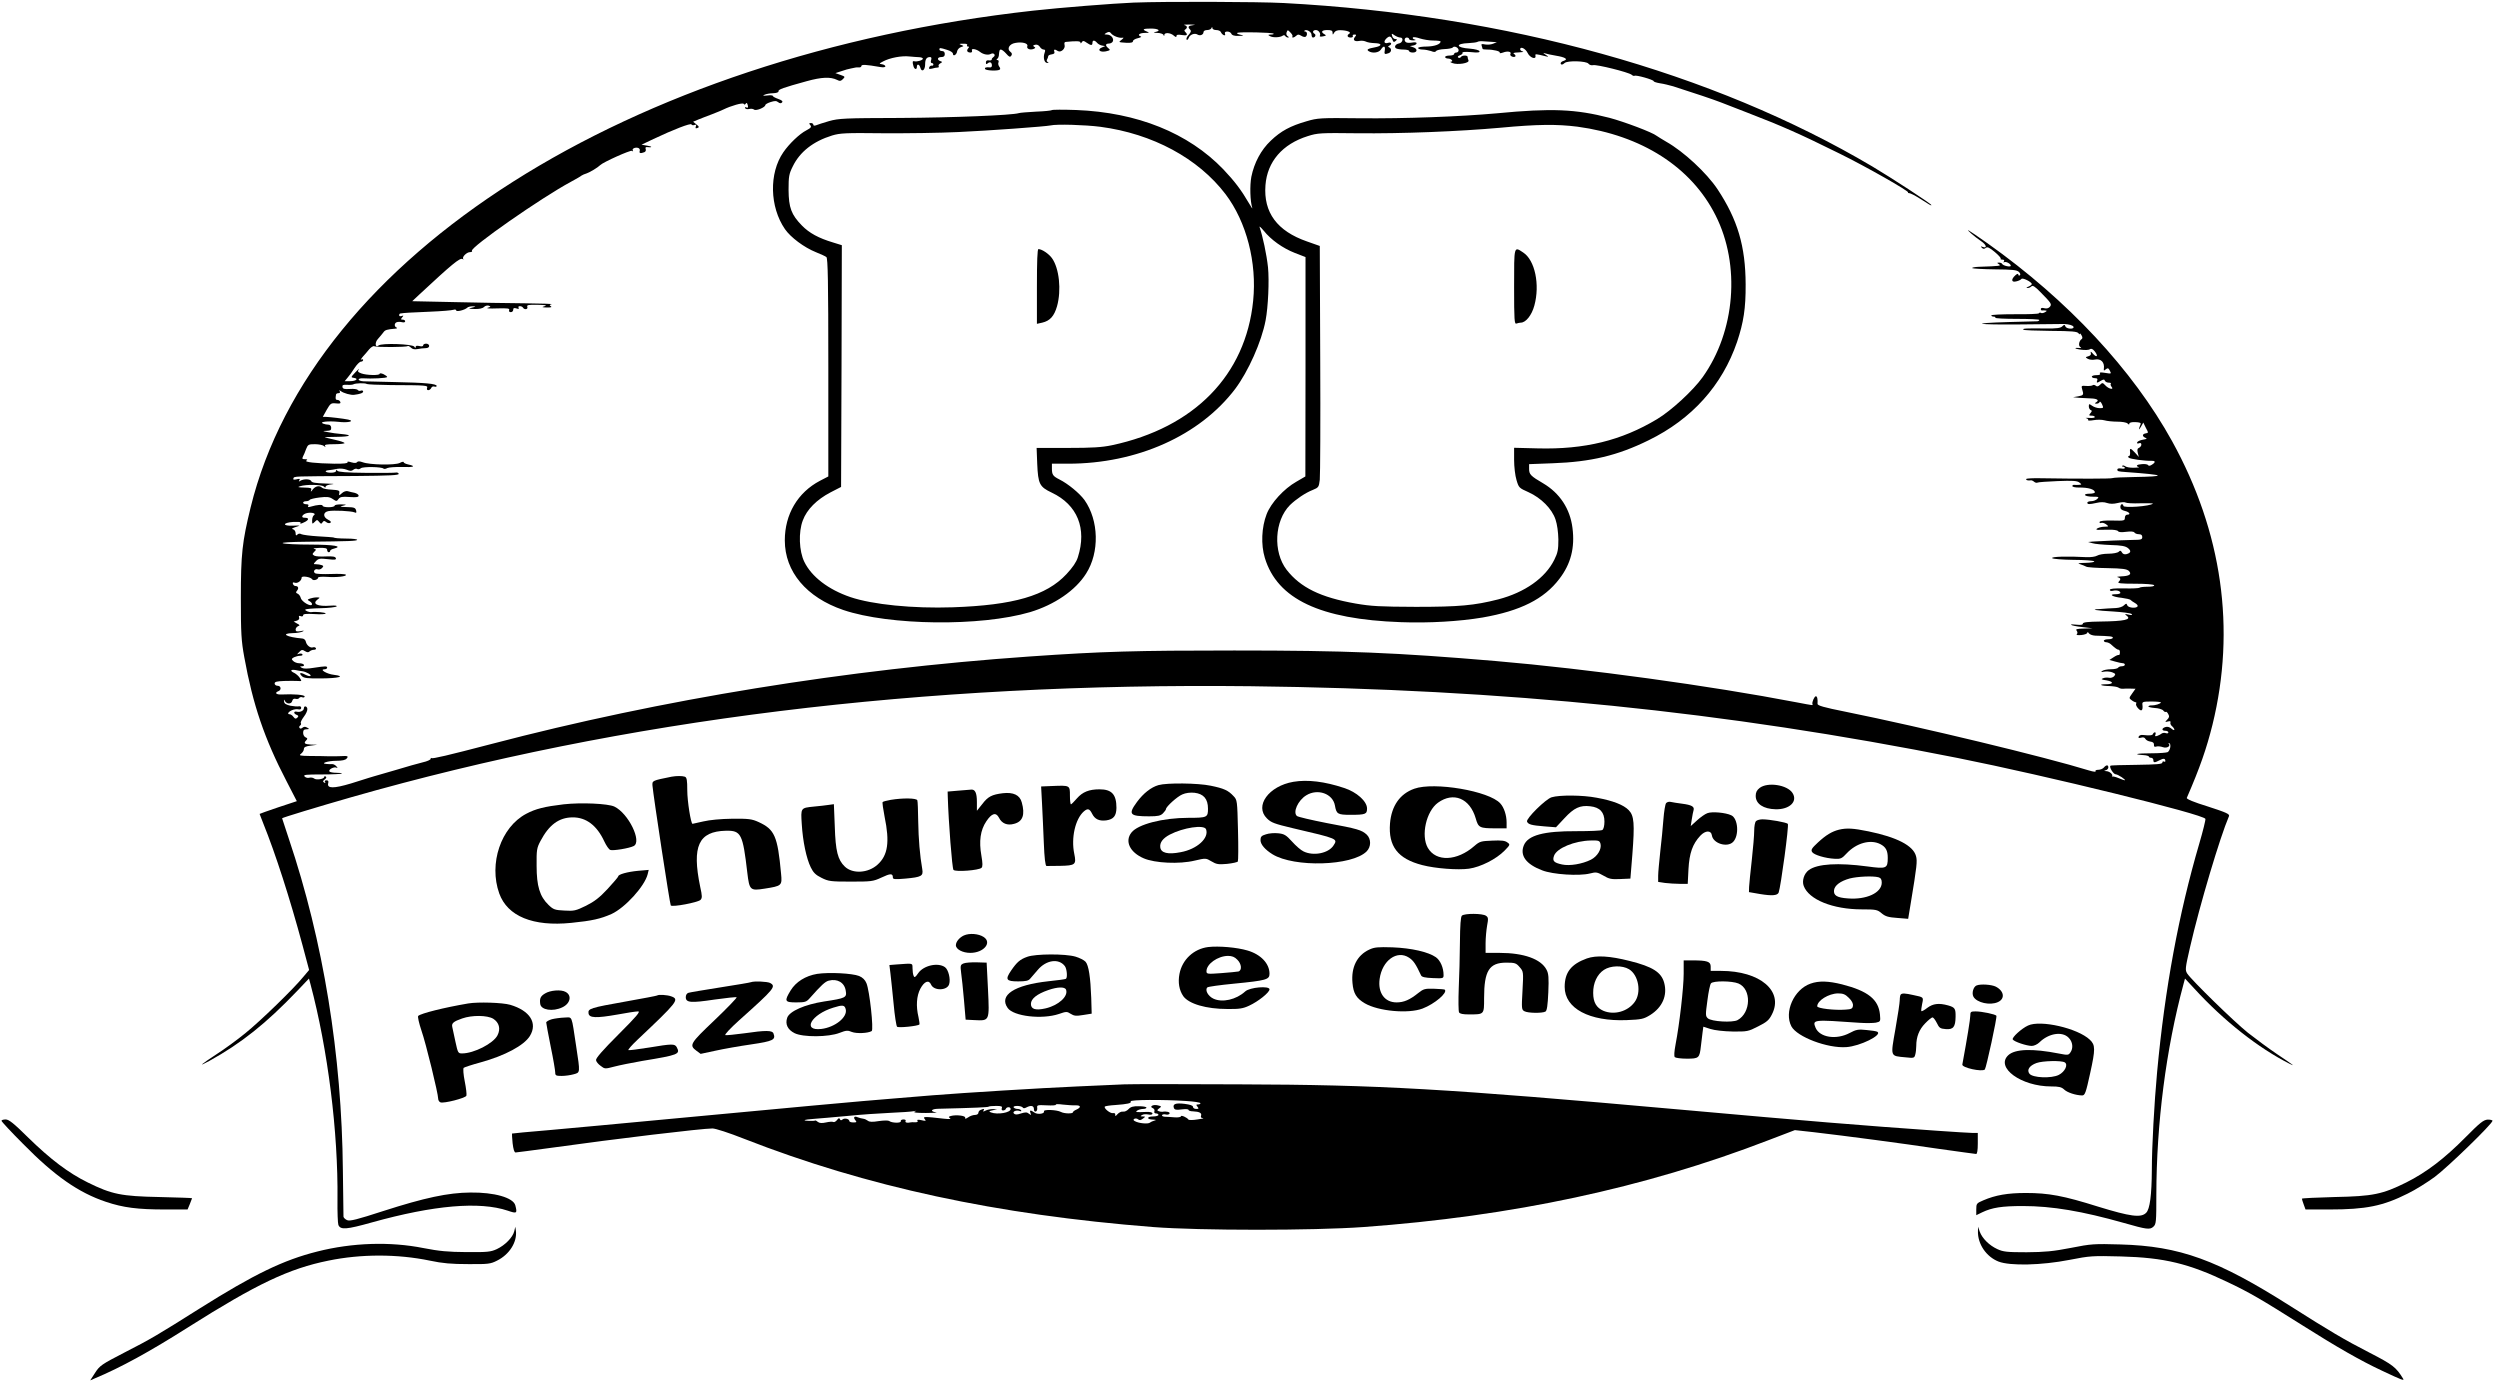 <?xml version="1.0" standalone="no"?>
<!DOCTYPE svg PUBLIC "-//W3C//DTD SVG 20010904//EN"
 "http://www.w3.org/TR/2001/REC-SVG-20010904/DTD/svg10.dtd">
<svg version="1.0" xmlns="http://www.w3.org/2000/svg"
 width="1666pt" height="930pt" viewBox="0 0 1666 930"
 preserveAspectRatio="xMidYMid meet">
<g transform="translate(0,930) scale(0.1,-0.1)"
fill="#000000" stroke="none">
<path d="M7560 9283 c-142 -6 -496 -34 -675 -54 -2702 -301 -4804 -1636 -5215
-3311 -56 -230 -65 -309 -65 -603 0 -236 3 -286 23 -395 57 -315 134 -543 282
-827 l68 -132 -124 -41 c-68 -23 -124 -43 -124 -44 0 -1 11 -29 24 -62 82
-203 178 -501 262 -813 l44 -165 -38 -45 c-64 -79 -285 -294 -388 -377 -54
-44 -139 -106 -189 -138 -111 -73 -129 -89 -50 -46 212 117 379 250 587 468
l77 81 10 -37 c116 -436 185 -986 180 -1437 -1 -82 2 -158 6 -168 14 -34 53
-31 224 17 413 115 717 141 905 78 61 -21 64 -18 50 36 -14 51 -140 87 -299
85 -149 -1 -306 -35 -580 -123 -179 -58 -223 -69 -242 -61 -13 6 -23 16 -24
23 0 7 -2 146 -4 308 -7 771 -130 1527 -360 2210 -25 74 -45 136 -45 137 0 4
240 77 460 140 1818 520 3801 765 5995 740 1698 -20 3155 -168 4710 -478 596
-119 1642 -376 1652 -406 2 -6 -16 -80 -41 -165 -137 -468 -229 -963 -281
-1523 -19 -206 -35 -498 -35 -650 -1 -169 -13 -263 -38 -287 -34 -35 -105 -25
-320 41 -232 73 -330 91 -482 91 -120 0 -202 -14 -283 -49 -45 -19 -47 -22
-47 -60 l0 -39 39 19 c67 32 132 42 271 42 195 0 395 -34 675 -113 150 -43
172 -46 195 -25 19 17 20 32 20 214 1 475 64 969 181 1403 l10 37 64 -69 c194
-212 426 -395 635 -500 38 -19 24 -8 -85 65 -55 37 -143 102 -195 143 -96 77
-374 349 -404 394 -15 24 -14 34 19 178 65 282 199 731 259 871 6 14 -16 24
-139 64 -97 30 -145 50 -142 58 88 203 131 327 171 487 157 638 65 1285 -269
1890 -263 476 -695 939 -1229 1318 -61 43 -118 82 -126 86 -22 11 38 -41 82
-71 37 -25 43 -51 9 -38 -12 5 -13 4 -4 -6 9 -9 16 -9 26 -1 10 9 24 3 60 -27
25 -21 43 -41 40 -45 -4 -3 1 -6 11 -6 11 0 15 -5 10 -12 -4 -7 -4 -10 1 -6 9
9 45 -9 45 -23 0 -11 -53 0 -58 13 -2 4 -11 8 -20 8 -15 0 -15 -2 -2 -10 18
-12 12 -13 -134 -18 -27 -1 -46 -5 -43 -9 4 -3 72 -7 151 -8 118 -1 146 -4
160 -17 10 -10 12 -19 6 -23 -5 -3 -10 -1 -10 6 0 7 -8 5 -20 -6 -30 -27 -26
-49 7 -40 15 3 30 11 34 16 6 11 69 -20 69 -34 0 -4 -10 -12 -22 -17 -14 -5
-17 -9 -8 -9 9 -1 21 4 28 11 8 8 23 -1 59 -38 73 -74 78 -81 63 -99 -8 -9
-21 -13 -36 -9 -15 4 -24 2 -24 -5 0 -6 3 -10 8 -10 4 1 14 1 22 0 12 -1 12
-4 -3 -12 -9 -5 -21 -8 -26 -4 -5 3 -12 2 -14 -3 -3 -4 -75 -7 -161 -6 -86 0
-156 -3 -156 -8 0 -4 7 -8 16 -8 8 0 13 -3 11 -7 -3 -5 62 -8 144 -8 82 0 149
-3 149 -7 0 -5 -6 -8 -12 -9 -7 0 -92 -2 -188 -5 -278 -8 -225 -19 78 -16 152
2 282 3 287 3 35 -2 59 -9 63 -19 6 -18 -48 -15 -54 3 -5 13 -8 13 -21 0 -11
-11 -38 -15 -111 -14 -131 2 -157 0 -148 -8 3 -4 85 -7 182 -8 141 -1 177 -4
185 -16 5 -7 9 -9 9 -4 0 6 5 2 11 -9 7 -11 8 -21 2 -25 -18 -11 -24 -44 -11
-53 10 -7 10 -8 -2 -7 -42 4 -38 -5 5 -11 29 -4 55 -3 62 3 9 6 19 2 32 -14
25 -31 16 -46 -11 -17 -13 16 -18 18 -15 6 4 -10 -2 -18 -16 -22 -21 -6 -21
-7 -4 -17 11 -6 32 -9 48 -5 40 8 66 -19 59 -63 -1 -12 1 -13 13 -2 13 10 18
9 27 -9 11 -21 11 -22 -30 -15 -30 5 -41 4 -36 -4 5 -7 -4 -11 -23 -11 -17 0
-31 -4 -31 -10 0 -5 9 -10 21 -10 15 0 19 -5 15 -15 -7 -18 -2 -19 25 -2 17
10 23 10 26 0 3 -7 14 -13 26 -13 11 0 17 -3 14 -7 -4 -3 -2 -12 4 -20 20 -23
-18 -16 -40 8 -19 20 -21 20 -36 5 -12 -12 -21 -14 -29 -6 -7 5 -16 7 -20 3
-4 -4 -23 -6 -42 -5 -33 3 -35 1 -29 -20 12 -39 11 -42 -25 -49 l-35 -6 40 -4
c22 -1 57 -3 77 -4 43 -1 59 -12 38 -25 -13 -8 -12 -10 2 -10 9 0 18 5 20 11
2 6 9 0 16 -15 11 -25 10 -26 -16 -26 -15 0 -38 7 -50 16 -20 14 -22 14 -22
-5 0 -10 6 -21 13 -24 9 -3 9 -7 -2 -20 -12 -15 -11 -17 8 -17 11 0 21 -4 21
-9 0 -5 -17 -8 -37 -6 -21 1 -30 1 -20 -2 9 -2 15 -8 12 -12 -2 -5 14 -5 37
-1 22 4 55 4 72 -1 17 -5 56 -9 86 -9 31 0 61 -5 68 -12 9 -9 12 -9 12 -1 0 7
16 11 40 10 28 -1 39 -5 35 -14 -15 -36 -14 -45 1 -19 l17 30 17 -35 c18 -33
18 -34 -1 -37 -24 -4 -25 -20 -1 -30 13 -5 8 -8 -17 -12 -19 -3 -36 -11 -39
-18 -2 -7 2 -10 12 -6 10 4 16 1 16 -9 0 -8 -7 -17 -15 -21 -11 -4 -14 -13 -9
-33 l7 -28 -25 28 c-31 33 -37 34 -33 2 1 -14 -3 -25 -8 -25 -7 0 -8 -3 -1
-10 9 -9 105 -22 152 -21 27 1 28 -10 2 -26 -12 -8 -21 -9 -25 -3 -3 6 -22 9
-41 7 -34 -2 -45 -12 -21 -20 6 -2 -8 -4 -33 -4 -25 -1 -51 4 -58 10 -7 5 -15
7 -19 3 -3 -3 -1 -6 5 -6 7 0 12 -4 12 -9 0 -4 -11 -6 -25 -3 -15 2 -25 0 -25
-7 0 -12 4 -13 60 -17 261 -19 278 -29 51 -33 -74 -1 -138 -4 -143 -7 -8 -5
-230 -5 -481 -1 -49 1 -91 -1 -94 -5 -4 -8 12 -12 31 -9 4 1 14 -3 22 -10 7
-6 17 -8 22 -5 5 3 65 7 134 10 99 4 130 2 144 -9 18 -14 18 -14 -1 -16 -11
-1 -26 -1 -32 0 -7 1 -13 -3 -13 -8 0 -6 19 -10 43 -10 63 1 107 -12 107 -32
0 -5 -16 -9 -36 -9 -21 0 -33 -4 -29 -10 3 -5 26 -10 51 -10 40 0 44 -2 30
-15 -8 -8 -26 -15 -40 -15 -14 0 -26 -4 -26 -10 0 -12 13 -12 63 -1 25 6 50 6
68 -1 21 -7 43 -7 72 0 22 6 46 7 52 3 5 -4 50 -7 98 -5 49 1 86 0 84 -2 -17
-18 -197 -31 -197 -15 0 6 -4 11 -10 11 -5 0 -10 -9 -10 -19 0 -13 9 -21 30
-26 31 -7 42 -25 15 -25 -8 0 -15 -9 -15 -21 0 -19 -5 -20 -82 -18 -55 1 -83
-2 -86 -9 -2 -7 2 -10 10 -7 7 3 22 -1 33 -9 19 -15 19 -15 -10 -16 -33 0 -73
-19 -45 -21 8 0 40 0 71 1 32 1 60 -3 64 -10 4 -7 24 -8 54 -4 31 4 51 2 55
-5 4 -6 17 -11 29 -11 16 0 23 -6 23 -19 0 -16 -8 -19 -61 -19 -59 -1 -211 -7
-270 -11 l-30 -3 29 -8 c15 -5 70 -10 121 -12 71 -2 98 -7 115 -20 24 -19 21
-33 -10 -41 -12 -3 -24 1 -29 11 -8 14 -12 15 -22 5 -7 -7 -38 -13 -69 -13
-30 0 -64 -6 -75 -13 -12 -7 -41 -11 -70 -10 -126 7 -240 4 -229 -7 5 -5 69
-10 142 -11 72 0 135 -5 138 -10 3 -5 -23 -9 -58 -10 -48 -1 -57 -3 -36 -9 14
-4 32 -12 40 -16 7 -5 70 -9 140 -10 104 -2 131 -6 145 -19 21 -22 4 -34 -52
-36 -22 -1 -32 -3 -22 -6 20 -5 22 -14 5 -31 -9 -9 15 -12 109 -12 71 0 124
-4 128 -10 4 -6 -13 -10 -43 -10 -27 0 -52 -3 -55 -7 -4 -3 -50 -6 -102 -4
-66 1 -95 -2 -95 -10 0 -7 9 -9 21 -6 24 6 49 -1 49 -14 0 -5 -14 -9 -32 -9
-50 0 -20 -18 41 -24 30 -4 57 -10 60 -15 4 -4 16 -13 29 -20 12 -7 20 -16 17
-22 -10 -15 -62 -10 -69 7 -5 14 -7 14 -22 0 -8 -9 -32 -17 -52 -18 -20 -1
-46 -2 -57 -3 -11 -1 -35 -3 -54 -4 -67 -2 -23 -10 90 -16 62 -4 119 -11 124
-17 7 -7 1 -9 -20 -4 -27 6 -28 5 -12 -8 33 -25 -15 -36 -175 -38 -85 -1 -118
-5 -118 -14 0 -8 -13 -10 -42 -7 -24 3 -40 3 -36 -1 3 -4 37 -11 75 -15 l68
-8 -59 -2 c-47 -1 -56 -4 -47 -14 6 -9 7 -17 1 -23 -6 -6 5 -8 30 -6 22 2 40
9 40 16 0 6 5 4 10 -4 5 -8 24 -15 42 -16 103 -3 118 -5 118 -14 0 -5 -13 -10
-30 -10 -16 0 -30 -4 -30 -10 0 -5 7 -10 16 -10 8 0 22 -6 29 -12 33 -30 45
-38 54 -38 5 0 9 -9 8 -19 0 -11 -4 -18 -7 -16 -4 2 -19 -4 -35 -15 l-28 -18
39 -11 c21 -6 45 -11 52 -11 6 0 12 -4 12 -10 0 -5 -9 -10 -19 -10 -11 0 -23
-4 -26 -10 -3 -5 -25 -10 -48 -10 -23 0 -49 -5 -57 -11 -12 -8 -9 -9 12 -5 15
3 39 1 53 -4 23 -9 25 -13 14 -26 -7 -8 -22 -13 -33 -11 -12 3 -30 2 -41 -3
-16 -6 -12 -9 23 -14 50 -9 47 -26 -5 -26 -54 0 -33 -11 24 -12 26 -1 53 -5
60 -10 6 -5 20 -9 30 -8 10 1 33 2 51 1 l33 -1 -22 -31 c-22 -31 -22 -32 -4
-45 10 -8 23 -14 28 -14 4 0 5 -4 2 -10 -3 -5 3 -20 14 -31 22 -24 33 -14 28
26 -2 18 4 20 60 20 35 0 63 -3 63 -6 0 -9 -41 -21 -62 -20 -9 1 -18 -2 -21
-6 -3 -4 16 -9 41 -11 26 -1 52 -9 58 -17 6 -8 14 -12 17 -9 3 3 10 -3 16 -14
9 -16 7 -24 -7 -38 -16 -17 -16 -17 5 -12 14 4 20 2 17 -7 -3 -6 2 -18 11 -25
8 -7 15 -17 15 -23 0 -5 -9 -2 -19 7 -13 11 -27 15 -40 11 -27 -8 -27 -25 -1
-25 11 0 20 -5 20 -11 0 -6 -7 -8 -16 -5 -9 4 -22 2 -28 -2 -6 -5 -19 -12 -30
-16 -14 -5 -17 -2 -12 9 3 8 1 15 -3 15 -5 0 -11 -5 -13 -10 -3 -11 -22 -13
-67 -8 -13 2 -26 -3 -29 -11 -3 -9 1 -11 16 -7 13 4 24 2 29 -8 4 -8 19 -16
33 -18 17 -2 25 -9 24 -21 -1 -13 3 -16 16 -12 9 3 29 1 43 -4 27 -10 55 7 39
24 -4 5 -2 5 5 2 13 -8 5 -48 -11 -59 -6 -4 -56 -8 -110 -8 -97 0 -127 -7 -53
-12 20 -1 37 -6 37 -10 0 -4 7 -8 15 -8 8 0 15 -7 15 -15 0 -19 8 -19 42 -1
26 14 38 12 38 -6 0 -5 -4 -6 -10 -3 -5 3 -10 0 -10 -7 0 -10 -37 -13 -171
-15 -94 -1 -173 -3 -175 -6 -10 -9 20 -57 35 -57 15 0 73 -39 60 -40 -4 0 -22
7 -42 15 -19 8 -37 12 -41 10 -3 -3 -4 -2 -1 2 8 11 -16 33 -39 34 -17 1 -17
2 -3 6 9 2 17 11 17 19 0 18 -14 18 -30 -1 -7 -8 -23 -15 -37 -15 -13 0 -22
-4 -18 -10 3 -5 -16 -3 -42 5 -295 91 -1112 288 -1625 392 -145 29 -187 41
-186 53 2 30 -2 50 -11 50 -10 0 -27 -39 -23 -52 3 -10 14 -11 -108 12 -573
110 -1386 222 -2005 275 -661 56 -992 70 -1740 70 -658 0 -875 -6 -1365 -40
-1215 -85 -2450 -285 -3585 -583 -295 -77 -393 -100 -400 -94 -3 3 -5 1 -5 -5
0 -6 -24 -17 -52 -23 -29 -7 -111 -30 -183 -52 -71 -21 -137 -40 -145 -42 -8
-2 -22 -6 -30 -9 -8 -3 -63 -20 -121 -38 -117 -35 -161 -34 -152 1 4 14 0 20
-11 20 -11 0 -14 -5 -10 -12 5 -7 3 -8 -6 -3 -10 6 -9 11 4 21 11 8 13 14 7
19 -6 3 -11 2 -11 -3 0 -14 -53 -22 -67 -10 -7 6 -22 8 -33 5 -10 -3 -24 1
-31 9 -9 11 10 13 116 13 70 0 130 3 133 6 3 3 -13 5 -36 5 -22 0 -43 4 -47 9
-8 13 32 34 48 25 8 -5 8 -2 -1 9 -8 9 -21 16 -30 15 -10 -1 -26 0 -37 1 -44
3 10 21 66 21 38 0 61 5 69 15 14 16 8 19 -40 16 -14 -1 -47 -1 -75 -1 -27 1
-85 2 -129 2 -69 1 -76 3 -60 15 10 8 19 21 19 31 0 13 12 19 45 23 l45 6 -42
1 c-44 2 -52 9 -31 30 9 9 7 13 -5 18 -9 3 -17 17 -17 30 0 18 6 24 23 24 20
1 20 2 4 11 -13 8 -22 7 -32 -1 -8 -7 -15 -7 -19 -1 -4 5 -2 12 4 16 6 4 8 11
5 16 -4 5 6 24 20 43 15 19 25 43 23 53 -3 19 -23 21 -23 3 0 -16 -25 -28 -46
-23 -23 6 -25 -12 -2 -21 13 -5 14 -9 4 -19 -10 -9 -15 -8 -25 5 -7 10 -18 18
-25 18 -19 0 -12 15 14 27 14 6 33 9 43 6 12 -3 19 1 19 10 0 8 -7 12 -16 10
-9 -2 -34 0 -56 4 -29 7 -41 14 -42 28 -2 15 -1 16 5 5 11 -23 43 -24 49 -2 3
13 11 18 23 15 10 -3 21 0 24 6 4 5 13 8 21 4 8 -3 15 0 15 6 0 11 -76 17
-152 13 -38 -2 -51 11 -23 22 22 8 18 36 -5 36 -11 0 -20 7 -20 15 0 12 14 15
63 17 34 1 75 1 91 0 28 -2 28 -2 14 20 -8 13 -25 27 -36 33 -31 14 -27 25 6
20 15 -3 36 -7 47 -8 26 -4 61 -24 54 -31 -3 -4 -19 0 -35 8 -33 18 -45 12
-22 -10 13 -13 38 -16 129 -15 117 1 165 14 84 24 -47 5 -100 37 -62 37 9 0
17 5 17 10 0 12 -9 12 -88 0 -42 -7 -68 -7 -80 -1 -16 10 -16 10 1 11 10 0 15
4 12 10 -3 6 -17 10 -31 10 -14 0 -32 7 -40 15 -13 12 -12 15 5 25 11 5 29 10
41 10 12 0 19 4 15 10 -3 5 -13 6 -23 3 -15 -6 -15 -5 2 12 15 16 21 17 38 6
15 -9 23 -10 31 -2 6 6 19 11 30 11 10 0 15 5 12 11 -4 6 -13 8 -20 5 -17 -6
-42 14 -47 38 -2 11 -12 20 -23 21 -106 9 -150 34 -62 36 23 0 51 5 62 10 15
7 12 8 -13 3 -25 -4 -32 -2 -32 11 0 8 7 18 16 22 14 5 13 8 -7 18 l-22 13 21
6 c13 4 19 13 15 22 -4 10 0 12 11 8 9 -4 16 -1 16 6 0 9 19 11 75 8 41 -3 75
-1 75 4 0 7 -68 13 -94 9 -15 -3 -48 11 -41 17 3 4 49 8 102 9 53 1 101 7 106
12 5 5 -10 7 -40 5 -89 -7 -126 12 -86 42 17 12 16 13 -7 13 -14 0 -34 -4 -45
-8 -18 -7 -18 -8 -1 -18 10 -6 17 -15 15 -21 -7 -18 -69 18 -75 44 -3 12 -13
25 -21 28 -12 5 -13 9 -3 21 13 16 7 30 -12 30 -6 0 -13 6 -16 14 -3 10 0 12
12 8 18 -7 46 13 46 34 0 14 61 4 70 -11 7 -12 40 -3 40 11 0 5 26 7 57 5 66
-5 135 3 128 14 -3 5 -47 7 -99 5 -51 -2 -99 0 -106 5 -17 10 -2 33 17 26 8
-3 21 0 28 8 12 12 12 15 -1 20 -9 3 -25 6 -36 6 -21 0 -21 1 -3 20 16 18 26
20 78 14 49 -6 59 -4 55 7 -4 10 -20 13 -66 11 -33 -2 -68 0 -77 5 -15 9 -15
11 -1 26 15 14 14 16 -2 20 -9 3 7 5 36 6 40 1 52 -2 52 -14 0 -8 5 -15 10
-15 6 0 10 4 10 9 0 5 11 12 25 15 63 16 3 26 -153 27 -92 0 -176 4 -187 9
-12 5 49 9 160 10 288 3 335 5 335 13 0 4 -30 8 -67 8 -63 1 -80 3 -93 8 -3 1
-48 4 -100 7 -52 3 -102 10 -111 14 -10 6 -20 5 -27 -2 -9 -9 -12 -7 -12 9 0
12 -8 23 -17 26 -13 2 -7 7 17 15 35 11 35 11 -18 9 -72 -3 -70 20 2 25 30 1
52 0 49 -4 -6 -11 1 -10 31 5 27 15 25 27 -5 27 -30 0 -11 27 21 32 34 5 59
-5 41 -16 -6 -4 -11 -19 -11 -34 0 -25 1 -25 17 -10 15 16 17 16 30 0 11 -14
14 -15 22 -3 8 12 12 12 25 2 8 -7 20 -9 27 -5 8 5 3 12 -15 21 -35 18 -34 50
2 57 35 7 152 1 174 -8 13 -6 15 -3 11 13 -5 18 -14 21 -62 22 -46 1 -51 3
-26 9 28 7 27 8 -12 9 -24 0 -43 -3 -43 -9 0 -5 -18 -10 -40 -10 -22 0 -40 4
-40 10 0 9 -35 7 -79 -6 -17 -5 -22 -4 -17 4 5 8 0 12 -13 12 -12 0 -21 5 -21
10 0 6 9 10 19 10 11 0 22 4 25 9 3 5 33 12 66 16 49 6 66 4 87 -10 25 -17 27
-17 39 0 11 14 24 17 74 13 45 -3 60 -1 60 9 0 7 -12 15 -27 19 -16 3 -36 8
-46 11 -10 3 -28 -3 -39 -14 -19 -17 -20 -17 -17 1 4 17 -3 20 -50 23 -30 1
-59 7 -65 13 -17 17 -44 11 -62 -12 -11 -16 -15 -17 -11 -5 6 15 -1 17 -46 18
-41 1 -47 3 -27 9 40 13 145 11 158 -2 9 -9 12 -9 12 -1 0 7 19 14 43 16 23 2
2 4 -46 5 -64 2 -89 6 -93 16 -6 15 -50 16 -73 2 -10 -7 -12 -6 -6 4 6 10 2
11 -18 6 -19 -4 -25 -3 -22 6 6 15 -6 14 413 16 230 2 293 5 289 15 -2 6 -11
10 -18 8 -8 -2 -97 -3 -199 -2 -130 1 -187 6 -192 14 -6 9 -8 9 -8 0 0 -8 -14
-13 -35 -13 -38 0 -49 14 -12 17 12 1 37 5 55 9 19 3 45 1 62 -6 24 -10 33
-10 45 0 8 6 19 9 25 5 6 -4 17 -2 25 5 14 11 139 10 151 -3 4 -3 15 -2 25 4
11 5 55 8 98 7 79 -3 97 5 41 17 -17 4 -30 10 -30 15 0 5 -12 3 -26 -5 -32
-16 -202 -13 -248 5 -20 7 -31 7 -36 1 -4 -7 -17 -8 -38 -2 -21 7 -30 6 -26 0
4 -6 -28 -10 -88 -9 -126 2 -203 11 -186 21 9 6 6 9 -10 9 -18 0 -20 3 -13 18
5 9 15 32 21 50 12 30 16 32 59 32 26 0 53 -6 60 -12 11 -10 13 -10 7 0 -5 9
10 12 64 12 39 0 69 4 66 8 -3 5 -31 14 -63 21 -32 7 -62 15 -68 16 -5 2 30 4
79 4 93 1 110 12 29 19 -25 2 -64 7 -87 12 -38 7 -39 8 -9 9 25 1 31 5 30 21
-1 12 -8 20 -18 20 -10 0 -26 3 -36 7 -30 12 34 19 102 12 62 -8 114 4 65 15
-34 7 -120 17 -147 18 l-22 0 26 47 c25 43 29 46 61 43 26 -3 33 -1 30 9 -3 8
-11 14 -19 14 -13 0 -15 7 -10 35 0 6 8 10 17 10 9 0 12 5 8 13 -6 9 -4 9 7 1
17 -14 68 -28 89 -25 40 5 60 12 60 22 0 6 -7 9 -15 6 -8 -4 -17 -1 -21 4 -3
6 -27 9 -52 7 -37 -2 -47 0 -50 13 -2 13 4 16 30 15 18 -2 38 0 43 3 14 8 78
10 90 2 6 -3 78 -6 160 -7 238 -1 248 -2 241 -19 -3 -9 0 -15 8 -15 8 0 16 7
20 15 3 8 12 12 21 9 8 -3 15 -1 15 4 0 15 -78 22 -280 26 -96 2 -190 4 -207
5 -18 1 -33 6 -33 12 0 5 12 9 28 8 56 -4 162 1 162 9 0 4 -11 12 -25 19 -14
6 -25 7 -25 2 0 -12 -89 -10 -123 3 -23 9 -25 13 -16 27 6 9 -3 0 -22 -19 -32
-34 -32 -35 -11 -38 35 -5 15 -22 -25 -22 l-36 0 19 23 c11 12 32 41 47 65 15
23 34 42 42 42 8 0 15 5 15 11 0 5 -6 7 -12 3 -7 -4 -3 4 8 17 12 13 32 36 44
51 13 15 28 24 34 21 12 -8 216 -7 223 1 3 3 12 -2 21 -10 10 -11 25 -14 45
-10 16 3 40 6 53 6 15 0 24 6 24 15 0 8 -9 15 -20 15 -11 0 -20 -5 -20 -11 0
-7 -10 -9 -25 -5 -17 4 -25 2 -25 -6 0 -9 -3 -9 -9 2 -12 18 -218 25 -238 8
-23 -19 -27 20 -4 44 12 13 27 32 35 42 12 18 24 21 81 26 11 1 14 4 8 7 -17
6 -16 30 1 36 8 3 24 3 35 0 12 -3 21 -1 21 6 0 6 -7 11 -16 11 -14 0 -14 3
-4 15 11 13 10 14 -4 9 -9 -3 -16 -1 -16 5 0 6 3 12 8 12 21 4 70 7 197 12 77
3 148 9 158 13 9 3 17 1 17 -4 0 -12 58 2 74 18 5 5 21 9 36 9 24 -1 23 -2 -5
-9 -27 -7 -25 -8 18 -9 30 -1 54 4 63 14 8 8 22 11 32 8 14 -6 13 -8 -8 -14
-14 -4 14 -6 62 -4 71 2 86 0 81 -11 -3 -8 1 -14 11 -14 9 0 16 7 16 16 0 11
6 14 21 9 15 -5 19 -4 15 4 -4 6 -1 11 8 11 8 0 18 -4 21 -10 10 -16 35 -12
29 5 -5 13 6 15 67 14 53 -1 67 -3 49 -9 -22 -7 -20 -8 15 -9 27 0 35 2 26 8
-11 7 -10 10 5 14 10 2 -69 5 -176 6 -107 1 -321 4 -474 8 l-279 6 49 46 c214
199 269 245 286 235 7 -4 10 -3 5 1 -10 12 23 45 45 45 11 0 17 4 13 9 -13 22
461 353 660 460 33 18 65 36 70 41 6 4 21 11 35 15 21 7 74 39 90 55 20 20
201 101 211 95 7 -5 10 -4 6 2 -8 13 18 24 37 17 8 -3 12 -12 9 -20 -5 -15 5
-18 31 -8 8 3 12 12 9 21 -4 9 0 14 8 13 36 -5 39 4 4 9 l-40 7 80 38 c131 62
249 108 253 97 2 -5 11 -7 19 -4 12 5 15 2 10 -10 -4 -12 -2 -14 10 -10 14 5
13 9 -6 24 l-22 18 33 14 c18 7 60 24 93 36 33 13 68 27 77 32 49 24 128 47
134 37 4 -7 9 -6 14 2 5 8 9 4 13 -10 4 -16 2 -20 -9 -16 -9 4 -12 2 -8 -5 3
-6 16 -8 27 -5 12 3 26 1 32 -4 13 -11 75 15 75 30 0 5 16 14 35 20 28 9 39 9
51 -1 10 -8 18 -9 25 -2 8 8 0 15 -25 24 -20 7 -36 16 -36 20 0 4 -17 6 -37 3
-29 -3 -33 -2 -18 5 11 5 37 10 58 10 22 1 36 6 35 13 -3 12 31 24 187 67 101
28 159 30 203 9 18 -10 26 -8 39 5 16 16 15 17 -16 28 l-34 12 40 13 c22 8 51
16 64 18 13 3 26 5 29 6 3 1 13 2 23 1 9 -1 17 3 17 9 0 12 31 10 123 -6 23
-4 37 -2 37 4 0 6 -10 12 -22 14 -22 3 -21 4 7 19 45 24 124 39 175 33 25 -2
55 -5 68 -5 12 -1 22 -5 22 -10 0 -10 -40 -22 -57 -17 -12 3 -14 -3 -6 -32 6
-23 23 -27 23 -5 0 22 17 18 23 -6 9 -33 32 -17 32 22 0 34 9 49 33 49 9 0 11
-7 7 -20 -4 -11 -2 -20 4 -20 6 0 11 -4 11 -10 0 -5 -5 -9 -11 -7 -6 1 -14 -4
-17 -12 -3 -11 1 -12 19 -8 13 4 30 7 37 7 7 0 11 4 7 9 -3 6 2 14 11 19 15 8
15 10 0 15 -24 9 -19 27 7 27 16 0 23 6 23 20 0 13 -7 20 -18 20 -10 0 -18 5
-18 10 0 13 4 13 51 -2 22 -6 39 -18 39 -25 0 -22 25 -9 28 15 2 11 13 24 25
28 21 7 22 7 2 15 -16 6 -14 8 13 8 20 1 31 -3 27 -9 -3 -5 -1 -10 6 -10 8 0
9 -3 0 -13 -12 -15 -5 -27 17 -27 8 0 12 6 9 14 -7 16 29 10 53 -9 22 -18 55
-24 73 -14 19 11 36 -9 17 -21 -6 -4 -12 -11 -11 -16 0 -5 -9 -8 -19 -6 -13 2
-20 -2 -20 -14 0 -13 3 -14 13 -5 15 12 27 5 27 -16 0 -8 -6 -13 -12 -12 -26
3 -39 -1 -33 -11 7 -11 88 -14 98 -3 4 3 2 12 -4 19 -6 8 -9 21 -5 29 3 8 0
15 -7 15 -7 0 -8 3 -2 8 6 4 10 13 11 20 3 36 5 42 14 42 6 0 22 -12 35 -27
20 -23 26 -25 34 -14 7 10 5 18 -6 26 -25 19 -8 52 32 59 45 9 88 -2 81 -21
-7 -17 17 -28 41 -19 14 6 15 9 4 15 -9 6 -8 9 7 13 12 3 23 -2 31 -13 6 -11
18 -19 26 -19 11 0 12 -6 6 -22 -11 -31 -2 -68 18 -67 10 0 11 2 3 6 -6 2 -9
10 -5 16 4 7 8 17 8 22 0 6 10 11 23 13 16 2 22 8 18 18 -6 16 3 18 24 4 20
-12 52 17 44 42 -3 11 0 19 8 19 70 7 98 6 98 -4 0 -8 4 -7 9 2 7 11 13 11 32
-3 29 -20 39 -20 39 -1 0 19 14 19 30 1 6 -8 21 -17 33 -19 l22 -4 -22 -9
c-34 -14 -14 -34 26 -26 30 7 32 9 17 21 -22 18 -20 31 4 31 11 0 23 7 26 15
8 20 -13 45 -40 45 -20 1 -20 1 -2 12 15 8 22 7 30 -4 13 -17 54 -33 76 -29
10 2 8 -3 -5 -13 -23 -18 -24 -17 33 -21 29 -1 42 2 42 11 0 7 15 16 33 20 17
4 26 9 20 11 -26 9 -12 23 25 24 32 0 34 1 15 9 -35 14 -27 20 27 20 51 0 69
-15 28 -23 -15 -3 -10 -5 14 -6 20 0 39 -7 41 -13 4 -10 6 -10 6 0 1 17 41 15
63 -5 13 -11 18 -12 18 -3 0 9 10 11 35 7 36 -6 43 1 24 20 -8 8 -8 13 0 17
16 11 13 24 -6 29 -10 3 7 4 37 4 31 0 41 -2 23 -4 -35 -4 -40 -12 -22 -30 8
-8 6 -17 -9 -34 -12 -12 -18 -27 -15 -32 3 -6 10 -1 14 10 8 23 40 35 59 23
17 -11 40 -1 40 16 0 8 10 14 24 14 13 0 27 6 29 13 4 10 6 10 6 0 1 -7 12
-13 26 -13 14 0 28 -6 31 -14 3 -8 12 -17 19 -20 9 -3 12 0 8 10 -3 9 2 14 16
14 12 0 24 -7 27 -15 4 -10 19 -15 48 -14 38 1 38 2 11 8 -16 3 -25 9 -20 12
13 8 234 3 242 -5 4 -3 -5 -6 -18 -6 -20 -1 -21 -2 -7 -10 19 -12 68 -10 85 2
6 5 14 5 18 -2 3 -5 12 -10 18 -10 8 0 7 3 -2 9 -8 5 -11 16 -7 26 6 17 8 17
25 -1 10 -10 17 -22 14 -26 -7 -13 12 -9 25 4 10 10 17 10 33 0 11 -7 24 -10
29 -7 14 9 12 35 -2 35 -6 0 -9 3 -5 6 12 12 47 -8 47 -27 0 -10 4 -19 9 -19
15 0 23 18 11 25 -17 10 -11 25 9 25 19 0 35 -25 26 -39 -2 -5 7 -6 22 -3 21
4 23 6 9 14 -27 15 -18 28 19 28 27 0 35 -4 35 -17 1 -17 1 -17 11 0 6 11 22
17 42 16 43 -1 74 -13 59 -23 -19 -11 -14 -26 9 -26 11 0 17 5 14 10 -3 6 1
10 11 10 13 0 14 -3 4 -15 -17 -20 -5 -33 25 -28 13 3 33 2 42 -2 19 -8 32
-11 76 -13 39 -3 33 -19 -10 -27 -48 -9 -59 -15 -42 -26 25 -16 68 -10 81 11
18 28 31 25 26 -5 -5 -26 -1 -29 26 -19 19 7 21 30 4 38 -10 5 -10 7 0 12 20
9 14 26 -7 19 -28 -9 -34 9 -10 31 21 18 29 14 43 -21 2 -6 9 -5 17 3 11 10
10 12 -3 12 -9 0 -18 9 -21 20 -5 18 -4 19 16 5 12 -8 29 -15 38 -15 24 0 17
-34 -7 -39 -24 -4 -36 -23 -21 -33 7 -4 29 -8 50 -8 20 0 37 -4 37 -10 0 -5
11 -10 25 -10 31 0 33 25 3 35 l-23 8 23 4 c12 2 22 9 22 15 0 6 -12 8 -27 5
-15 -3 -33 -3 -40 0 -18 7 -16 33 2 33 8 0 15 -4 15 -10 0 -5 12 -9 28 -9 17
1 20 3 9 6 -9 2 -15 8 -12 13 3 5 24 2 47 -6 22 -7 62 -14 89 -14 27 0 49 -3
49 -6 0 -19 -41 -33 -92 -34 -32 0 -58 -4 -58 -10 0 -5 13 -10 29 -10 16 0 42
-5 57 -10 19 -8 29 -8 34 0 4 6 29 12 56 13 27 1 52 6 55 11 10 13 39 -1 39
-19 0 -8 -7 -15 -15 -15 -8 0 -15 -4 -15 -10 0 -5 -13 -10 -30 -10 -16 0 -30
-4 -30 -10 0 -5 9 -10 19 -10 22 0 40 -20 19 -21 -7 0 -3 -4 10 -9 34 -14 114
-1 108 17 -4 8 -6 19 -6 24 0 12 -37 12 -45 -1 -4 -6 -11 -7 -17 -4 -7 5 -3
11 11 16 12 4 20 12 17 17 -4 5 19 7 55 4 46 -5 61 -3 58 6 -3 7 -29 14 -64
17 -94 6 -100 34 -7 37 26 1 52 5 57 8 6 4 24 6 40 4 17 -1 44 -3 60 -4 l30
-2 -25 -10 c-14 -6 -38 -8 -54 -5 -23 5 -27 3 -22 -10 3 -9 6 -18 6 -20 0 -2
13 -4 29 -4 45 0 91 -12 85 -21 -3 -5 7 -4 22 1 30 12 59 6 49 -10 -7 -12 22
-26 33 -16 3 4 0 11 -8 16 -11 7 -2 10 30 11 25 1 37 3 28 6 -10 2 -18 9 -18
14 0 23 36 6 50 -24 15 -32 58 -47 52 -18 -3 13 0 13 73 -5 16 -4 15 -1 -5 11
-18 12 -19 15 -5 10 11 -4 44 -11 74 -16 62 -10 83 -24 52 -34 -12 -3 -21 -11
-21 -16 0 -12 13 -12 26 1 18 18 146 14 159 -4 6 -8 20 -13 31 -10 23 6 236
-47 257 -64 7 -7 16 -9 19 -7 7 8 128 -26 128 -36 0 -4 19 -10 43 -14 23 -3
62 -13 87 -20 150 -48 263 -86 320 -108 36 -14 112 -43 170 -66 241 -93 349
-141 620 -275 173 -85 463 -250 455 -258 -3 -2 1 -5 8 -5 7 0 37 -15 67 -34
77 -49 80 -51 80 -45 0 8 -267 182 -395 258 -1062 628 -2434 1009 -3920 1088
-169 9 -797 11 -995 3z"/>
<path d="M7009 8566 c-3 -3 -50 -8 -105 -10 -55 -3 -107 -7 -115 -10 -45 -14
-439 -30 -789 -32 -373 -1 -410 -3 -475 -21 -38 -11 -78 -24 -87 -28 -11 -4
-18 -3 -18 4 0 6 -7 11 -16 11 -13 0 -14 -3 -4 -14 9 -12 5 -18 -27 -35 -45
-23 -114 -89 -153 -146 -96 -139 -91 -364 11 -512 38 -55 128 -122 205 -153
33 -13 65 -28 71 -33 10 -7 13 -168 13 -736 l0 -726 -56 -29 c-148 -78 -234
-223 -234 -397 0 -209 144 -380 390 -464 307 -104 916 -111 1245 -14 162 49
302 144 373 257 90 141 85 354 -11 490 -33 45 -109 108 -167 137 -43 22 -50
31 -50 73 l0 32 108 0 c459 0 877 187 1113 498 87 116 176 314 203 457 17 88
25 265 16 354 -9 84 -35 207 -56 267 -4 10 8 0 27 -23 49 -61 127 -117 209
-149 l70 -27 0 -731 -1 -731 -60 -35 c-83 -47 -169 -141 -198 -216 -34 -88
-39 -203 -12 -292 83 -274 368 -409 906 -428 188 -7 391 5 545 31 252 44 410
123 512 258 76 99 104 207 87 339 -16 128 -85 232 -195 297 -84 49 -94 60 -94
96 l0 32 158 6 c253 9 431 51 638 153 289 141 491 366 590 656 43 129 58 223
57 383 -1 254 -53 431 -188 635 -73 109 -225 250 -340 315 -27 16 -57 34 -65
40 -28 23 -217 94 -315 120 -225 58 -385 65 -750 30 -244 -22 -610 -36 -915
-33 -260 3 -279 2 -353 -20 -108 -31 -171 -65 -238 -129 -66 -62 -111 -148
-130 -241 -11 -59 -8 -163 6 -207 4 -11 -6 3 -22 31 -50 86 -95 146 -171 226
-233 242 -573 379 -980 395 -86 3 -160 3 -163 -1z m324 -111 c348 -46 652
-210 834 -449 140 -185 210 -456 184 -711 -50 -495 -392 -845 -941 -962 -67
-14 -130 -18 -294 -18 l-208 0 4 -105 c6 -136 15 -154 97 -193 171 -81 235
-239 174 -430 -10 -33 -35 -69 -76 -113 -134 -144 -353 -207 -757 -221 -267
-9 -535 18 -683 68 -147 50 -259 136 -307 235 -35 71 -40 198 -10 276 27 73
93 139 185 187 l70 36 3 806 2 805 -58 18 c-97 29 -159 63 -208 113 -71 73
-88 119 -89 238 0 89 3 106 28 156 47 97 136 167 262 206 53 16 91 18 340 15
154 -1 379 2 500 8 206 9 582 37 615 44 41 10 232 4 333 -9z m3178 1 c429 -58
760 -269 922 -592 167 -331 131 -773 -87 -1078 -63 -88 -208 -222 -303 -279
-238 -143 -483 -203 -795 -195 l-158 4 0 -81 c0 -45 7 -105 16 -134 15 -51 17
-53 80 -81 84 -38 156 -110 180 -182 11 -33 18 -83 19 -133 0 -67 -4 -89 -27
-135 -60 -122 -197 -218 -373 -264 -160 -41 -263 -50 -550 -50 -240 1 -297 4
-401 22 -234 41 -368 107 -460 225 -92 120 -81 327 22 431 40 39 103 82 152
101 39 16 41 19 47 68 3 29 5 391 3 805 l-3 753 -85 30 c-199 69 -291 193
-277 375 12 157 113 274 282 327 66 21 85 22 330 19 300 -3 675 12 955 37 245
23 376 24 511 7z"/>
<path d="M6910 7391 l0 -249 36 8 c51 12 79 43 98 109 30 107 15 253 -34 321
-21 29 -67 60 -90 60 -7 0 -10 -82 -10 -249z"/>
<path d="M10090 7389 c0 -225 2 -251 16 -245 9 3 22 6 29 6 33 0 73 50 90 114
38 139 4 302 -74 353 -63 42 -61 48 -61 -228z"/>
<path d="M4475 4124 c-129 -26 -129 -26 -127 -59 6 -70 116 -792 122 -799 12
-12 180 20 198 37 12 13 12 25 -2 88 -56 271 -11 369 172 373 101 2 112 -21
142 -279 14 -118 19 -122 115 -107 115 18 118 20 110 100 -23 251 -43 295
-150 344 -44 20 -65 23 -175 22 -77 -1 -151 -8 -193 -18 -38 -9 -70 -16 -72
-16 -11 0 -35 152 -35 223 0 68 -3 86 -16 91 -17 6 -56 6 -89 0z"/>
<path d="M8619 4090 c-164 -28 -261 -161 -176 -244 28 -28 50 -36 172 -65 304
-71 301 -70 271 -116 -34 -52 -134 -71 -199 -39 -18 8 -52 38 -77 66 -39 43
-52 51 -92 55 -25 3 -62 0 -82 -7 -30 -9 -36 -16 -36 -39 0 -28 30 -63 80 -94
145 -89 530 -78 627 19 31 31 31 83 1 112 -34 31 -61 39 -266 77 -102 20 -192
41 -199 47 -29 24 6 104 62 138 76 47 177 11 191 -68 10 -57 18 -62 104 -62
99 0 110 4 110 42 0 48 -69 110 -153 137 -129 43 -243 57 -338 41z"/>
<path d="M7720 4068 c-49 -14 -100 -54 -143 -112 -61 -83 -50 -96 81 -96 59 0
76 4 92 20 11 11 20 24 20 28 0 16 75 84 109 98 22 10 53 14 81 11 61 -7 90
-41 90 -106 0 -58 -5 -61 -130 -61 -171 0 -337 -43 -380 -98 -46 -58 -11 -132
82 -172 74 -32 237 -40 340 -15 73 17 74 17 111 -5 33 -20 47 -22 104 -17 37
4 69 11 72 16 3 5 4 99 1 209 -5 197 -5 201 -30 227 -35 38 -64 51 -152 69
-86 18 -292 20 -348 4z m317 -294 c22 -58 -59 -133 -169 -153 -86 -17 -132 -5
-136 33 -4 32 18 60 63 84 90 47 229 68 242 36z"/>
<path d="M7011 4062 l-73 -3 6 -112 c3 -62 9 -181 12 -264 4 -102 10 -153 18
-154 6 0 47 0 91 1 101 2 109 8 94 80 -22 105 6 232 64 283 26 22 38 18 55
-16 18 -36 47 -50 94 -44 49 7 67 30 68 83 0 90 -31 124 -113 124 -70 0 -113
-18 -150 -60 -19 -22 -37 -40 -40 -40 -4 0 -7 26 -7 59 0 68 1 68 -119 63z"/>
<path d="M11726 4049 c-19 -15 -26 -30 -26 -53 0 -53 51 -87 133 -89 93 -2
149 52 112 109 -35 54 -166 74 -219 33z"/>
<path d="M9425 4044 c-96 -34 -152 -114 -162 -231 -12 -153 52 -236 215 -278
88 -23 238 -34 311 -24 78 11 182 64 237 120 38 39 39 41 19 55 -15 12 -40 15
-101 12 -75 -3 -83 -5 -118 -35 -116 -102 -256 -108 -311 -13 -47 82 -11 244
68 301 103 74 212 29 251 -104 18 -63 25 -67 134 -67 l72 0 0 39 c0 48 -17
100 -42 127 -74 83 -441 145 -573 98z"/>
<path d="M6385 4031 l-70 -6 1 -35 c5 -169 29 -477 38 -487 14 -15 170 -3 187
14 8 8 8 29 -1 81 -17 96 -7 170 33 229 36 54 64 62 84 24 19 -39 56 -54 101
-41 58 15 74 61 51 143 -13 49 -56 69 -126 61 -73 -9 -99 -22 -137 -72 l-36
-45 0 59 c0 61 -12 85 -39 82 -9 -1 -47 -4 -86 -7z"/>
<path d="M10340 3987 c-41 -13 -171 -142 -164 -162 8 -19 29 -25 116 -32 l77
-6 57 61 c63 68 103 87 171 79 65 -7 95 -40 95 -102 0 -29 -6 -51 -14 -56 -7
-5 -85 -8 -173 -8 -218 1 -322 -27 -350 -94 -28 -68 14 -126 122 -167 71 -28
247 -39 318 -21 42 11 49 9 90 -14 37 -22 53 -26 112 -23 l68 3 13 160 c16
206 12 259 -24 296 -34 35 -104 63 -214 83 -93 18 -247 19 -300 3z m326 -311
c8 -35 -21 -83 -64 -105 -58 -29 -142 -43 -192 -32 -56 12 -66 24 -54 58 18
51 137 100 246 102 53 1 58 -1 64 -23z"/>
<path d="M5937 3970 c-27 -5 -52 -11 -55 -15 -3 -3 3 -47 13 -98 35 -169 22
-257 -47 -319 -63 -57 -166 -63 -218 -13 -47 45 -62 103 -67 268 l-6 148 -36
-5 c-20 -3 -63 -8 -97 -11 -89 -9 -88 -8 -81 -117 7 -116 31 -229 60 -288 17
-35 33 -51 72 -70 46 -23 60 -25 195 -25 137 0 148 1 204 27 59 28 76 29 76 1
0 -13 12 -14 83 -8 108 10 121 17 113 63 -16 91 -25 200 -27 318 -1 71 -3 134
-6 141 -6 15 -97 16 -176 3z"/>
<path d="M11103 3948 c-6 -7 -14 -56 -18 -108 -4 -52 -13 -149 -21 -215 -7
-66 -14 -139 -14 -161 l0 -41 46 -7 c26 -3 70 -6 99 -6 l52 0 5 98 c6 107 27
167 79 223 34 36 72 37 77 2 8 -54 102 -83 141 -44 42 42 34 157 -12 178 -38
18 -129 26 -159 14 -15 -5 -46 -27 -69 -48 l-42 -38 7 45 c4 25 9 52 12 61 7
24 -14 35 -76 43 -30 4 -64 9 -76 12 -11 3 -25 -1 -31 -8z"/>
<path d="M3756 3940 c-127 -15 -187 -30 -249 -63 -169 -89 -251 -332 -180
-531 55 -152 225 -222 480 -196 140 14 195 27 268 59 91 42 221 185 241 265
l7 29 -70 -6 c-73 -7 -133 -24 -133 -37 0 -4 -32 -42 -71 -84 -54 -58 -88 -84
-144 -112 -68 -33 -79 -36 -144 -32 -64 3 -74 7 -106 38 -58 56 -79 125 -79
260 -1 106 1 119 26 166 57 108 123 156 213 157 91 1 163 -54 212 -160 13 -28
31 -54 40 -57 17 -7 127 11 156 26 57 29 -35 218 -129 263 -43 20 -220 28
-338 15z"/>
<path d="M11702 3828 c-7 -7 -12 -35 -12 -64 0 -28 -7 -116 -16 -195 -9 -79
-17 -160 -18 -179 l-1 -35 75 -13 c79 -13 115 -10 123 10 14 38 70 449 61 458
-10 10 -122 30 -169 30 -17 0 -36 -5 -43 -12z"/>
<path d="M12255 3771 c-47 -12 -86 -35 -140 -85 -42 -39 -48 -49 -39 -64 12
-19 88 -42 152 -45 38 -2 47 2 79 37 65 69 158 94 223 61 37 -19 50 -43 50
-92 0 -71 -9 -74 -135 -57 -195 26 -334 18 -391 -24 -32 -23 -47 -72 -34 -106
34 -91 194 -156 387 -156 94 0 104 -2 132 -26 25 -21 45 -27 104 -31 l73 -6
18 109 c40 242 44 276 34 310 -19 69 -127 125 -317 164 -103 21 -145 23 -196
11z m263 -317 c16 -5 22 -14 22 -36 0 -68 -103 -115 -226 -105 -73 5 -96 20
-92 55 4 32 43 61 105 78 51 13 153 18 191 8z"/>
<path d="M9742 3198 c-8 -8 -12 -63 -13 -177 -1 -92 -4 -230 -8 -309 -3 -79
-2 -150 2 -158 5 -10 26 -14 65 -14 104 0 102 -2 102 109 0 182 34 236 148
236 58 0 66 -3 89 -30 25 -29 26 -30 19 -156 -7 -121 -6 -128 13 -138 24 -13
120 -14 140 -2 10 6 15 41 19 128 4 98 2 125 -12 151 -37 71 -151 112 -313
112 l-93 0 0 64 c0 35 5 88 10 117 9 47 8 56 -7 66 -22 17 -145 17 -161 1z"/>
<path d="M6423 3066 c-30 -14 -53 -42 -53 -65 0 -27 45 -51 96 -51 89 0 147
68 89 106 -34 22 -94 27 -132 10z"/>
<path d="M8052 2989 c-97 -12 -174 -84 -192 -179 -11 -57 -2 -108 25 -148 37
-52 153 -86 295 -86 78 -1 104 3 144 22 61 28 136 88 136 109 0 25 -132 14
-162 -14 -60 -55 -153 -76 -212 -48 -36 17 -58 58 -40 75 5 5 86 16 179 25
214 21 235 27 235 66 0 68 -58 129 -147 155 -71 21 -192 31 -261 23z m193 -84
c29 -28 33 -71 8 -79 -10 -2 -62 -7 -115 -11 -93 -7 -98 -6 -98 13 0 48 75
101 143 102 27 0 45 -7 62 -25z"/>
<path d="M9125 2972 c-82 -38 -122 -118 -112 -223 6 -69 26 -102 82 -135 91
-53 290 -71 385 -35 81 31 169 106 148 126 -2 2 -34 5 -71 6 -61 2 -71 -1
-105 -28 -57 -46 -97 -63 -145 -63 -80 0 -126 64 -113 157 17 123 116 194 196
141 30 -20 45 -43 80 -118 5 -11 27 -16 79 -18 68 -3 71 -2 71 20 0 49 -21 97
-51 119 -50 35 -162 61 -289 66 -98 3 -121 1 -155 -15z"/>
<path d="M6846 2924 c-48 -17 -69 -35 -108 -92 -41 -60 -33 -72 47 -72 50 0
69 4 80 18 8 9 31 36 51 59 56 66 140 78 180 25 14 -18 19 -78 7 -85 -5 -3
-57 -10 -116 -16 -228 -25 -332 -93 -272 -178 39 -56 229 -78 342 -40 49 17
53 17 78 1 22 -14 36 -16 83 -8 l57 9 -3 105 c-5 137 -17 218 -38 241 -10 11
-40 26 -67 34 -67 20 -267 19 -321 -1z m258 -219 c17 -44 -50 -105 -137 -125
-67 -15 -97 -5 -97 30 0 34 40 66 115 92 63 22 111 23 119 3z"/>
<path d="M10575 2913 c-105 -38 -148 -93 -148 -190 0 -143 164 -231 414 -221
98 4 112 7 156 34 81 51 116 130 93 215 -19 70 -77 107 -229 145 -134 34 -223
39 -286 17z m281 -72 c64 -39 84 -156 37 -219 -46 -63 -136 -88 -208 -58 -46
20 -68 56 -68 119 -1 65 26 124 72 154 44 29 122 31 167 4z"/>
<path d="M11220 2810 c0 -91 -28 -336 -54 -470 -9 -48 -11 -79 -5 -85 6 -5 41
-10 80 -10 81 0 85 4 94 85 3 30 8 71 11 91 l5 37 47 -15 c27 -9 90 -16 148
-17 97 -1 104 0 170 34 58 29 73 42 92 80 80 155 -78 290 -340 290 l-68 0 0
29 c0 33 -23 41 -121 41 l-59 0 0 -90z m365 -64 c88 -37 84 -195 -6 -244 -33
-18 -174 -10 -198 12 -16 15 -16 23 -3 118 7 57 18 109 24 115 14 18 140 17
183 -1z"/>
<path d="M6422 2880 c-22 -9 -23 -14 -17 -63 4 -28 13 -110 19 -182 l11 -130
60 -3 c100 -5 99 -7 89 204 l-9 179 -65 2 c-36 1 -76 -2 -88 -7z"/>
<path d="M5976 2873 l-49 -4 7 -57 c4 -31 13 -122 21 -201 7 -79 18 -148 23
-153 9 -9 138 4 149 15 2 2 -1 24 -6 48 -18 75 -13 142 12 190 27 50 57 62 72
27 19 -42 107 -40 120 3 11 34 -5 98 -28 114 -47 33 -143 11 -178 -40 -20 -29
-25 -32 -31 -17 -4 9 -7 32 -7 50 -1 35 7 33 -105 25z"/>
<path d="M5445 2810 c-77 -13 -141 -53 -176 -110 -44 -72 -40 -80 37 -80 59 0
68 3 90 28 77 87 103 111 127 117 57 15 105 -13 113 -67 8 -46 1 -50 -145 -72
-128 -20 -230 -65 -245 -108 -15 -43 3 -80 49 -103 56 -28 227 -27 300 2 44
17 54 18 82 6 31 -12 107 -9 132 6 14 9 -14 270 -35 319 -9 22 -25 38 -49 48
-45 18 -200 26 -280 14z m191 -236 c13 -52 -71 -120 -163 -131 -130 -15 -67
97 80 142 63 20 76 18 83 -11z"/>
<path d="M5005 2755 c-5 -3 -98 -18 -205 -35 -107 -17 -203 -33 -212 -36 -11
-3 -18 -15 -18 -29 0 -37 33 -40 192 -16 78 11 144 18 147 15 3 -3 -63 -72
-148 -153 -164 -156 -170 -166 -119 -204 l27 -20 98 21 c54 12 161 31 238 42
149 22 166 31 149 74 -8 20 -51 21 -195 0 -61 -8 -117 -14 -125 -12 -8 2 32
45 93 100 235 210 247 225 204 248 -19 9 -105 13 -126 5z"/>
<path d="M12065 2745 c-111 -39 -177 -190 -127 -285 38 -70 240 -147 366 -138
91 6 242 81 207 102 -6 4 -38 9 -73 12 -55 6 -69 3 -112 -20 -89 -47 -199 -30
-227 35 -22 55 -19 55 294 33 42 -3 91 -2 108 1 31 7 31 8 27 55 -10 100 -80
156 -252 200 -92 23 -155 25 -211 5z m256 -95 c20 -19 29 -38 27 -52 -2 -19
-10 -24 -48 -26 -74 -6 -190 8 -190 22 0 38 76 85 138 86 35 0 49 -6 73 -30z"/>
<path d="M13172 2733 c-21 -8 -34 -51 -21 -75 22 -40 111 -60 163 -36 49 22
42 74 -14 103 -28 14 -101 19 -128 8z"/>
<path d="M3633 2680 c-31 -18 -38 -34 -33 -70 5 -41 84 -53 147 -23 54 25 66
80 22 103 -30 17 -102 11 -136 -10z"/>
<path d="M12667 2673 c-4 -3 -7 -20 -7 -37 0 -17 -13 -104 -29 -194 -33 -188
-36 -178 67 -188 56 -6 59 -5 65 17 4 13 7 40 7 59 0 60 19 109 59 150 21 22
43 40 49 40 6 0 19 -17 29 -37 16 -34 23 -38 60 -41 50 -4 64 15 65 82 1 54
-4 63 -50 76 -62 17 -100 12 -138 -16 -19 -15 -37 -25 -40 -22 -2 3 0 24 5 47
10 47 12 45 -59 60 -53 12 -74 13 -83 4z"/>
<path d="M4379 2666 c-2 -2 -96 -20 -209 -40 -236 -42 -253 -47 -248 -79 4
-31 50 -33 192 -8 63 12 125 21 138 21 18 0 -9 -32 -131 -154 -104 -104 -152
-159 -149 -171 1 -10 15 -27 31 -38 27 -21 29 -21 90 -5 34 9 118 26 187 38
243 40 254 45 230 91 -13 24 -30 24 -186 -2 -69 -11 -130 -19 -136 -17 -5 2
21 32 59 68 268 253 282 270 227 290 -25 10 -87 14 -95 6z"/>
<path d="M3120 2613 c-164 -28 -314 -66 -333 -83 -5 -4 5 -48 21 -96 31 -89
112 -422 112 -456 0 -10 7 -21 15 -24 22 -9 166 28 173 44 3 8 -2 51 -11 96
-9 45 -12 85 -7 90 5 4 56 21 115 37 159 44 287 112 326 175 53 86 1 169 -131
208 -51 15 -215 20 -280 9z m167 -102 c39 -25 51 -67 28 -111 -28 -54 -157
-120 -236 -120 -26 0 -28 4 -44 78 -9 42 -19 86 -21 98 -6 25 8 37 66 57 65
23 167 22 207 -2z"/>
<path d="M13130 2532 c0 -22 -20 -147 -53 -326 -4 -21 132 -51 150 -33 9 10
83 349 77 358 -6 10 -97 29 -139 29 -32 0 -35 -3 -35 -28z"/>
<path d="M3678 2508 c-21 -6 -38 -16 -38 -22 0 -7 14 -80 30 -161 17 -81 30
-159 30 -172 0 -20 5 -23 43 -23 23 0 59 5 80 11 44 12 44 7 17 184 -33 218
-24 195 -78 194 -26 -1 -64 -6 -84 -11z"/>
<path d="M13515 2466 c-44 -20 -110 -81 -102 -93 9 -15 93 -43 127 -43 15 0
38 11 51 24 61 60 151 75 194 31 28 -27 33 -71 11 -100 -12 -17 -18 -17 -74
-6 -179 35 -294 31 -339 -11 -87 -82 86 -208 286 -208 52 0 69 -4 87 -21 21
-20 77 -38 119 -39 19 0 25 16 54 149 35 159 35 187 -2 222 -81 77 -329 134
-412 95z m245 -246 c23 -15 1 -62 -40 -83 -49 -25 -175 -20 -196 8 -19 25 0
54 47 71 40 15 168 18 189 4z"/>
<path d="M7495 2074 c-38 -2 -180 -8 -315 -14 -251 -11 -750 -42 -965 -59 -66
-6 -181 -15 -255 -21 -185 -14 -793 -70 -1480 -135 -316 -30 -685 -64 -820
-76 -135 -11 -246 -22 -248 -23 -1 -2 1 -30 4 -64 5 -41 11 -62 20 -62 7 0
110 14 229 30 443 62 1013 130 1083 130 20 0 110 -29 211 -69 816 -319 1682
-506 2726 -588 310 -24 1065 -24 1400 0 992 72 1873 260 2698 578 l178 68 127
-14 c214 -25 585 -74 833 -111 130 -18 242 -34 248 -34 7 0 11 25 11 70 l0 70
-32 0 c-18 0 -127 7 -243 15 -501 35 -852 64 -1699 140 -1578 141 -2014 166
-2946 169 -382 2 -726 2 -765 0z m408 -111 c53 -3 97 -10 97 -15 0 -4 -7 -8
-16 -8 -14 0 -14 -3 -4 -15 10 -13 9 -15 -9 -15 -11 0 -21 6 -21 14 0 9 -19
15 -57 20 -59 7 -80 -1 -70 -28 5 -12 16 -14 52 -9 25 3 45 2 45 -3 0 -5 13
-10 30 -10 43 -2 60 -11 54 -29 -4 -10 0 -15 12 -16 11 -1 -6 -5 -36 -9 -30
-5 -57 -5 -60 -1 -9 14 -50 32 -50 22 0 -5 -19 -9 -42 -7 -24 2 -53 4 -66 4
-13 1 -21 6 -18 11 3 5 15 7 25 4 10 -3 22 0 25 6 6 10 -22 17 -48 12 -5 -1
-16 1 -24 4 -13 5 -12 8 3 19 17 12 16 14 -10 20 -31 8 -59 -9 -32 -19 9 -4
13 -13 10 -21 -3 -8 1 -14 11 -14 9 0 16 -4 16 -10 0 -5 -16 -10 -35 -10 -44
0 -46 -20 -2 -21 21 -1 25 -3 12 -6 -11 -3 -25 -9 -31 -14 -13 -11 -75 -5
-100 9 -12 6 -13 11 -5 16 7 4 18 3 25 -3 9 -8 18 -7 32 4 19 14 19 14 -1 15
-16 0 -17 2 -5 9 8 6 27 7 42 4 18 -4 28 -1 28 7 0 7 -15 11 -42 10 -68 -3
-76 -2 -58 10 8 5 25 10 38 10 12 0 22 4 22 9 0 5 -23 9 -50 9 -38 1 -55 -4
-69 -19 -11 -12 -27 -19 -38 -17 -10 2 -26 -6 -36 -17 -12 -14 -16 -15 -15 -5
2 10 -4 14 -16 12 -18 -3 -63 34 -53 44 3 3 34 8 69 10 82 6 110 12 103 24 -7
12 217 13 368 3z m-735 -29 c36 1 38 -14 4 -29 -12 -5 -22 -13 -22 -17 0 -11
-58 -10 -80 2 -28 15 -119 18 -113 4 6 -17 -44 -23 -64 -8 -25 18 -34 17 -26
-3 6 -16 5 -16 -10 -5 -13 11 -23 11 -53 2 -25 -9 -39 -9 -47 -1 -13 13 15 26
39 17 8 -3 12 -2 9 4 -3 6 -15 10 -25 10 -10 0 -22 5 -25 10 -4 6 6 10 24 10
16 0 33 -5 36 -10 4 -7 12 -7 25 0 30 16 50 12 50 -11 0 -12 5 -19 13 -16 6 2
11 13 9 24 -3 19 2 20 63 17 36 -2 64 0 61 4 -3 5 18 5 47 1 29 -3 67 -6 85
-5z m-492 -19 c-3 -9 0 -15 8 -15 8 0 16 4 18 9 5 16 32 17 33 1 1 -25 -88
-40 -132 -23 -15 6 -13 9 12 14 l30 7 -28 1 c-16 0 -38 -4 -49 -10 -15 -8 -19
-8 -14 0 8 13 4 14 -18 5 -9 -3 -16 -12 -16 -20 0 -8 -10 -14 -23 -14 -12 0
-33 -7 -45 -16 -17 -11 -22 -12 -20 -2 3 13 -60 21 -96 11 -15 -4 -16 -7 -5
-15 9 -6 -4 -7 -41 -3 -130 15 -142 15 -128 -2 11 -14 9 -15 -21 -8 -23 5 -31
4 -27 -4 5 -7 -1 -10 -16 -10 -13 1 -27 1 -33 -1 -20 -5 -36 0 -30 10 3 6 -3
10 -14 10 -12 0 -20 -5 -18 -12 2 -14 -61 -12 -78 2 -5 4 -36 4 -69 -1 -42 -7
-62 -6 -72 2 -8 6 -22 13 -32 14 -9 1 -25 5 -35 9 -24 11 -33 0 -17 -19 11
-13 9 -15 -14 -15 -14 0 -26 4 -26 9 0 15 -32 22 -45 11 -9 -8 -14 -7 -18 2
-3 9 -9 8 -19 -6 -8 -10 -19 -16 -25 -13 -5 3 -27 2 -48 -3 -27 -6 -44 -5 -54
3 -8 7 -16 11 -18 10 -6 -5 -76 -3 -71 2 2 3 31 7 64 9 32 2 131 11 219 19 88
9 219 18 290 21 72 3 141 8 155 11 20 4 21 4 5 -3 -12 -6 15 -9 75 -9 52 0 83
2 68 4 -43 7 -33 23 15 24 248 6 331 10 335 14 3 3 25 5 50 5 35 0 43 -3 38
-15z"/>
<path d="M10 1831 c0 -5 64 -74 143 -153 211 -215 371 -326 553 -387 116 -39
212 -51 395 -51 l149 0 15 36 c8 20 15 38 15 39 0 2 -98 5 -217 8 -255 5 -318
18 -478 97 -128 63 -249 154 -400 302 -94 93 -126 118 -147 118 -16 0 -28 -4
-28 -9z"/>
<path d="M16430 1721 c-140 -142 -263 -235 -395 -301 -159 -79 -222 -92 -477
-97 -120 -3 -218 -8 -218 -11 0 -3 5 -21 12 -39 l12 -33 159 0 c244 0 357 23
522 106 50 24 131 75 180 111 85 63 385 354 385 374 0 5 -15 8 -32 8 -28 -2
-51 -20 -148 -118z"/>
<path d="M3427 1095 c-10 -41 -61 -93 -116 -119 -41 -19 -63 -21 -201 -20
-125 1 -181 6 -289 27 -221 44 -473 36 -706 -23 -227 -57 -421 -151 -785 -380
-279 -176 -326 -204 -504 -295 -149 -77 -162 -86 -192 -133 l-33 -51 32 14
c170 71 364 177 624 342 454 287 669 389 931 442 218 45 460 45 677 0 84 -18
145 -23 255 -23 133 -1 149 1 192 23 83 41 135 124 126 199 l-4 27 -7 -30z"/>
<path d="M13181 1095 c-2 -86 56 -170 137 -202 77 -30 289 -25 472 11 138 27
154 28 345 23 289 -8 451 -47 712 -172 145 -69 214 -109 493 -285 231 -146
393 -239 535 -305 134 -63 149 -69 139 -52 -47 76 -67 92 -222 172 -168 86
-272 148 -527 310 -488 310 -739 401 -1135 412 -174 5 -194 4 -330 -23 -118
-23 -173 -28 -295 -29 -132 0 -156 3 -195 21 -54 25 -100 71 -117 116 l-11 33
-1 -30z"/>
</g>
</svg>
